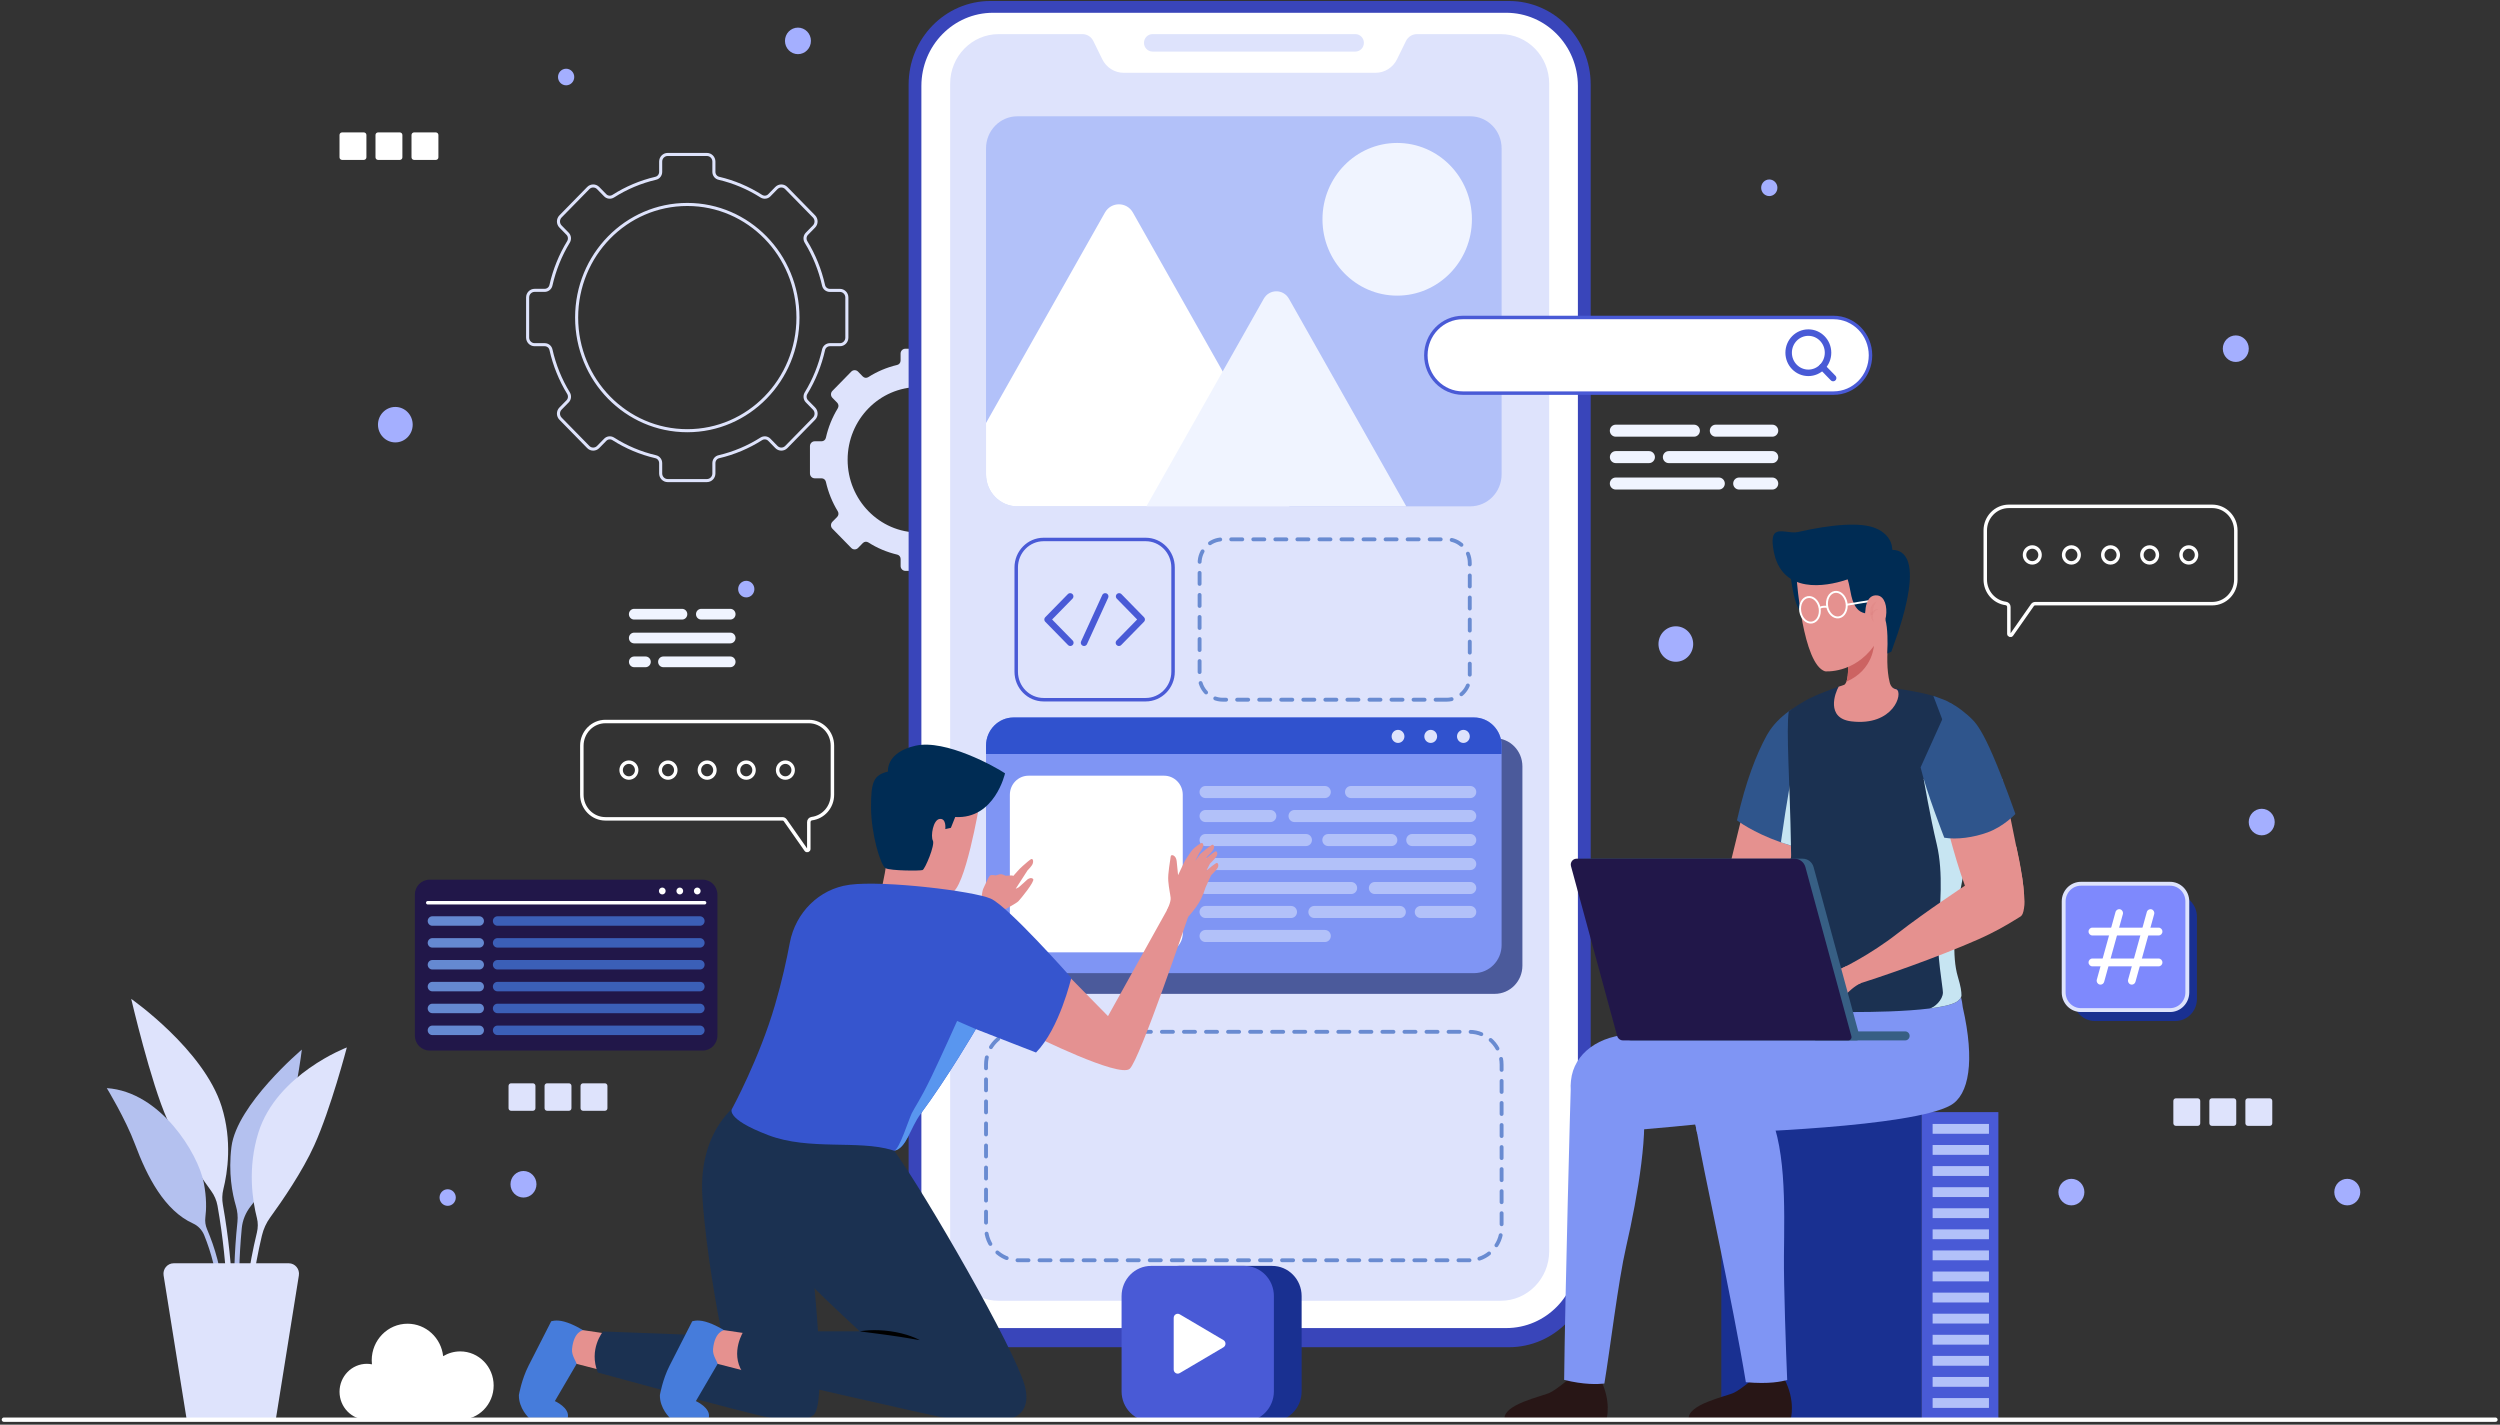 <svg width="644" height="367" viewBox="0 0 644 367" fill="none" xmlns="http://www.w3.org/2000/svg">
<rect x="0" y="0" width="644" height="367" fill="#333333" stroke="none"/>
<path d="M218.151 86.967V76.63C218.151 75.621 217.351 74.805 216.364 74.805H213.758C212.998 74.805 212.317 74.27 212.149 73.514C211.251 69.5 209.711 65.728 207.638 62.339C207.223 61.664 207.302 60.786 207.855 60.221L209.691 58.346C210.392 57.63 210.392 56.47 209.691 55.754L202.535 48.442C201.834 47.726 200.699 47.726 199.998 48.442L198.172 50.308C197.619 50.873 196.76 50.953 196.099 50.53C192.772 48.412 189.091 46.839 185.162 45.921C184.422 45.749 183.898 45.053 183.898 44.277V41.624C183.898 40.616 183.099 39.789 182.102 39.789H171.984C170.997 39.789 170.188 40.606 170.188 41.624V44.277C170.188 45.053 169.674 45.749 168.924 45.921C164.996 46.839 161.304 48.412 157.977 50.53C157.316 50.953 156.457 50.873 155.905 50.308L154.078 48.442C153.378 47.726 152.242 47.726 151.542 48.442L144.385 55.754C143.684 56.47 143.684 57.63 144.385 58.346L146.211 60.211C146.764 60.776 146.843 61.654 146.429 62.329C144.356 65.728 142.826 69.49 141.918 73.504C141.75 74.26 141.069 74.794 140.309 74.794H137.713C136.725 74.794 135.916 75.611 135.916 76.62V86.957C135.916 87.966 136.716 88.793 137.713 88.793H140.318C141.078 88.793 141.76 89.317 141.927 90.083C142.826 94.097 144.365 97.869 146.438 101.258C146.853 101.933 146.774 102.811 146.221 103.376L144.385 105.251C143.684 105.967 143.684 107.127 144.385 107.843L151.542 115.155C152.242 115.871 153.378 115.871 154.078 115.155L155.914 113.279C156.467 112.714 157.326 112.634 157.987 113.057C161.304 115.175 164.996 116.738 168.924 117.656C169.665 117.827 170.188 118.523 170.188 119.3V121.962C170.188 122.971 170.987 123.798 171.984 123.798H182.102C183.089 123.798 183.898 122.981 183.898 121.962V119.3C183.898 118.523 184.412 117.827 185.162 117.656C189.091 116.738 192.772 115.165 196.099 113.057C196.76 112.634 197.619 112.714 198.172 113.279L200.008 115.155C200.709 115.871 201.844 115.871 202.545 115.155L209.701 107.843C210.402 107.127 210.402 105.967 209.701 105.251L207.865 103.376C207.312 102.811 207.233 101.933 207.648 101.258C209.721 97.869 211.251 94.097 212.159 90.083C212.327 89.327 213.008 88.793 213.768 88.793H216.374C217.351 88.803 218.151 87.976 218.151 86.967ZM177.048 110.949C161.294 110.949 148.541 97.889 148.541 81.793C148.541 65.718 161.294 52.668 177.048 52.668C192.802 52.668 205.555 65.728 205.555 81.793C205.555 97.889 192.802 110.949 177.048 110.949Z" stroke="#DEE3FC" stroke-width="0.79" stroke-miterlimit="10"/>
<path d="M264.682 121.963V114.924C264.682 114.238 264.139 113.673 263.458 113.673H261.681C261.158 113.673 260.704 113.31 260.585 112.796C259.973 110.063 258.927 107.491 257.515 105.182C257.229 104.718 257.288 104.123 257.663 103.739L258.907 102.469C259.381 101.985 259.381 101.188 258.907 100.704L254.031 95.722C253.557 95.238 252.777 95.238 252.304 95.722L251.06 96.993C250.685 97.376 250.102 97.436 249.648 97.144C247.388 95.702 244.871 94.633 242.196 94.007C241.692 93.886 241.337 93.422 241.337 92.888V91.083C241.337 90.397 240.794 89.832 240.113 89.832H233.213C232.542 89.832 231.989 90.387 231.989 91.083V92.888C231.989 93.422 231.634 93.886 231.13 94.007C228.455 94.633 225.938 95.702 223.678 97.144C223.224 97.436 222.641 97.376 222.266 96.993L221.023 95.722C220.549 95.238 219.769 95.238 219.295 95.722L214.419 100.704C213.945 101.188 213.945 101.985 214.419 102.469L215.663 103.739C216.038 104.123 216.097 104.718 215.811 105.182C214.399 107.491 213.353 110.063 212.741 112.796C212.622 113.31 212.168 113.673 211.645 113.673H209.869C209.197 113.673 208.645 114.228 208.645 114.924V121.963C208.645 122.649 209.187 123.214 209.869 123.214H211.645C212.168 123.214 212.622 123.577 212.741 124.091C213.353 126.824 214.399 129.396 215.811 131.706C216.097 132.169 216.038 132.765 215.663 133.148L214.419 134.418C213.945 134.903 213.945 135.699 214.419 136.183L219.295 141.165C219.769 141.65 220.549 141.65 221.023 141.165L222.276 139.885C222.651 139.501 223.234 139.441 223.688 139.733C225.948 141.176 228.465 142.245 231.14 142.87C231.644 142.991 231.999 143.455 231.999 143.989V145.805C231.999 146.49 232.542 147.055 233.223 147.055H240.123C240.794 147.055 241.347 146.5 241.347 145.805V143.989C241.347 143.455 241.702 142.991 242.206 142.87C244.881 142.245 247.398 141.176 249.658 139.733C250.112 139.441 250.695 139.501 251.07 139.885L252.323 141.165C252.797 141.65 253.577 141.65 254.051 141.165L258.927 136.183C259.401 135.699 259.401 134.903 258.927 134.418L257.673 133.138C257.298 132.754 257.239 132.159 257.525 131.695C258.937 129.386 259.983 126.814 260.595 124.081C260.713 123.567 261.168 123.204 261.691 123.204H263.467C264.139 123.204 264.682 122.649 264.682 121.963ZM236.678 137.182C226.55 137.182 218.348 128.781 218.348 118.434C218.348 108.096 226.55 99.705 236.678 99.705C246.805 99.705 255.008 108.106 255.008 118.434C255.008 128.781 246.805 137.182 236.678 137.182Z" fill="#DEE3FC"/>
<path d="M134.848 308.487C136.696 308.487 138.194 306.956 138.194 305.068C138.194 303.179 136.696 301.648 134.848 301.648C133 301.648 131.502 303.179 131.502 305.068C131.502 306.956 133 308.487 134.848 308.487Z" fill="#A4AFFF"/>
<path d="M582.62 215.18C584.468 215.18 585.966 213.649 585.966 211.761C585.966 209.872 584.468 208.342 582.62 208.342C580.772 208.342 579.273 209.872 579.273 211.761C579.273 213.649 580.772 215.18 582.62 215.18Z" fill="#A4AFFF"/>
<path d="M575.94 93.24C577.788 93.24 579.286 91.709 579.286 89.821C579.286 87.933 577.788 86.402 575.94 86.402C574.092 86.402 572.594 87.933 572.594 89.821C572.594 91.709 574.092 93.24 575.94 93.24Z" fill="#A4AFFF"/>
<path d="M455.768 50.51C456.924 50.51 457.861 49.553 457.861 48.372C457.861 47.191 456.924 46.233 455.768 46.233C454.613 46.233 453.676 47.191 453.676 48.372C453.676 49.553 454.613 50.51 455.768 50.51Z" fill="#A4AFFF"/>
<path d="M145.835 21.98C146.991 21.98 147.927 21.022 147.927 19.841C147.927 18.66 146.991 17.703 145.835 17.703C144.679 17.703 143.742 18.66 143.742 19.841C143.742 21.022 144.679 21.98 145.835 21.98Z" fill="#A4AFFF"/>
<path d="M192.237 153.892C193.393 153.892 194.33 152.934 194.33 151.753C194.33 150.573 193.393 149.615 192.237 149.615C191.081 149.615 190.145 150.573 190.145 151.753C190.145 152.934 191.081 153.892 192.237 153.892Z" fill="#A4AFFF"/>
<path d="M115.321 310.624C116.477 310.624 117.414 309.666 117.414 308.486C117.414 307.305 116.477 306.348 115.321 306.348C114.165 306.348 113.229 307.305 113.229 308.486C113.229 309.666 114.165 310.624 115.321 310.624Z" fill="#A4AFFF"/>
<path d="M533.592 310.504C535.44 310.504 536.939 308.973 536.939 307.085C536.939 305.197 535.44 303.666 533.592 303.666C531.744 303.666 530.246 305.197 530.246 307.085C530.246 308.973 531.744 310.504 533.592 310.504Z" fill="#A4AFFF"/>
<path d="M604.661 310.504C606.509 310.504 608.007 308.973 608.007 307.085C608.007 305.197 606.509 303.666 604.661 303.666C602.813 303.666 601.314 305.197 601.314 307.085C601.314 308.973 602.813 310.504 604.661 310.504Z" fill="#A4AFFF"/>
<path d="M205.553 13.951C207.401 13.951 208.899 12.42 208.899 10.532C208.899 8.644 207.401 7.113 205.553 7.113C203.705 7.113 202.207 8.644 202.207 10.532C202.207 12.42 203.705 13.951 205.553 13.951Z" fill="#A4AFFF"/>
<path d="M431.694 170.471C434.164 170.471 436.166 168.426 436.166 165.903C436.166 163.379 434.164 161.334 431.694 161.334C429.225 161.334 427.223 163.379 427.223 165.903C427.223 168.426 429.225 170.471 431.694 170.471Z" fill="#A4AFFF"/>
<path d="M101.839 113.966C104.308 113.966 106.31 111.92 106.31 109.397C106.31 106.874 104.308 104.828 101.839 104.828C99.369 104.828 97.367 106.874 97.367 109.397C97.367 111.92 99.369 113.966 101.839 113.966Z" fill="#A4AFFF"/>
<path d="M93.737 41.191H88.111C87.745 41.191 87.459 40.888 87.459 40.525V34.777C87.459 34.404 87.755 34.111 88.111 34.111H93.737C94.102 34.111 94.388 34.414 94.388 34.777V40.525C94.388 40.888 94.092 41.191 93.737 41.191Z" fill="white"/>
<path d="M103.004 41.191H97.378C97.013 41.191 96.727 40.888 96.727 40.525V34.777C96.727 34.404 97.023 34.111 97.378 34.111H103.004C103.37 34.111 103.656 34.414 103.656 34.777V40.525C103.666 40.888 103.37 41.191 103.004 41.191Z" fill="white"/>
<path d="M112.282 41.191H106.655C106.29 41.191 106.004 40.888 106.004 40.525V34.777C106.004 34.404 106.3 34.111 106.655 34.111H112.282C112.647 34.111 112.933 34.414 112.933 34.777V40.525C112.943 40.888 112.647 41.191 112.282 41.191Z" fill="white"/>
<path d="M566.129 290.02H560.503C560.138 290.02 559.852 289.717 559.852 289.344V283.595C559.852 283.222 560.148 282.93 560.503 282.93H566.129C566.495 282.93 566.781 283.232 566.781 283.595V289.344C566.791 289.727 566.495 290.02 566.129 290.02Z" fill="#DEE3FC"/>
<path d="M575.407 290.02H569.78C569.415 290.02 569.129 289.717 569.129 289.344V283.595C569.129 283.222 569.425 282.93 569.78 282.93H575.407C575.772 282.93 576.058 283.232 576.058 283.595V289.344C576.068 289.727 575.772 290.02 575.407 290.02Z" fill="#DEE3FC"/>
<path d="M584.688 290.02H579.062C578.696 290.02 578.41 289.717 578.41 289.344V283.595C578.41 283.222 578.706 282.93 579.062 282.93H584.688C585.053 282.93 585.339 283.232 585.339 283.595V289.344C585.339 289.727 585.053 290.02 584.688 290.02Z" fill="#DEE3FC"/>
<path d="M137.278 286.138H131.651C131.286 286.138 131 285.836 131 285.473V279.724C131 279.351 131.296 279.059 131.651 279.059H137.278C137.643 279.059 137.929 279.361 137.929 279.724V285.473C137.929 285.846 137.643 286.138 137.278 286.138Z" fill="#DEE3FC"/>
<path d="M146.555 286.138H140.929C140.564 286.138 140.277 285.836 140.277 285.473V279.724C140.277 279.351 140.573 279.059 140.929 279.059H146.555C146.92 279.059 147.207 279.361 147.207 279.724V285.473C147.207 285.846 146.911 286.138 146.555 286.138Z" fill="#DEE3FC"/>
<path d="M155.823 286.138H150.196C149.831 286.138 149.545 285.836 149.545 285.473V279.724C149.545 279.351 149.841 279.059 150.196 279.059H155.823C156.188 279.059 156.474 279.361 156.474 279.724V285.473C156.484 285.846 156.188 286.138 155.823 286.138Z" fill="#DEE3FC"/>
<path d="M388.688 347.042H255.135C243.497 347.042 234.061 337.401 234.061 325.511V21.788C234.061 9.897 243.497 0.256 255.135 0.256H388.688C400.326 0.256 409.763 9.897 409.763 21.788V325.511C409.763 337.401 400.326 347.042 388.688 347.042Z" fill="#3945BA"/>
<path d="M388.017 342.11H255.806C245.61 342.11 237.348 333.669 237.348 323.251V22.15C237.348 11.732 245.61 3.291 255.806 3.291H388.007C398.204 3.291 406.466 11.732 406.466 22.15V323.251C406.476 333.669 398.204 342.11 388.017 342.11Z" fill="white"/>
<path d="M399.072 21.556V322.313C399.072 329.362 393.475 335.081 386.575 335.081H257.256C250.357 335.081 244.76 329.362 244.76 322.313V21.556C244.76 14.506 250.357 8.788 257.256 8.788H278.824C280.019 8.788 281.114 9.474 281.647 10.573L283.937 15.242C284.984 17.401 287.136 18.752 289.475 18.752H354.346C356.686 18.752 358.838 17.401 359.884 15.242L362.174 10.573C362.707 9.484 363.803 8.788 364.997 8.788H386.565C393.475 8.788 399.072 14.506 399.072 21.556Z" fill="#DEE3FC"/>
<path d="M349.137 13.286H296.891C295.677 13.286 294.689 12.277 294.689 11.037C294.689 9.797 295.677 8.788 296.891 8.788H349.137C350.351 8.788 351.339 9.797 351.339 11.037C351.339 12.277 350.351 13.286 349.137 13.286Z" fill="#DEE3FC"/>
<path d="M378.541 324.644H262.272C257.702 324.644 254 320.862 254 316.192V274.248C254 269.579 257.702 265.797 262.272 265.797H378.541C383.111 265.797 386.813 269.579 386.813 274.248V316.192C386.813 320.862 383.111 324.644 378.541 324.644Z" stroke="#698BD1" stroke-miterlimit="10" stroke-linecap="round" stroke-linejoin="round" stroke-dasharray="2.84 2.84"/>
<path d="M372.651 180.244H314.976C311.679 180.244 309.014 177.511 309.014 174.152V145.027C309.014 141.658 311.689 138.936 314.976 138.936H372.651C375.948 138.936 378.613 141.669 378.613 145.027V174.152C378.613 177.511 375.948 180.244 372.651 180.244Z" stroke="#698BD1" stroke-miterlimit="10" stroke-linecap="round" stroke-linejoin="round" stroke-dasharray="2.84 2.84"/>
<path d="M385.065 256.016H265.943C262.014 256.016 258.836 252.769 258.836 248.755V197.421C258.836 193.408 262.014 190.16 265.943 190.16H385.065C388.994 190.16 392.172 193.408 392.172 197.421V248.755C392.172 252.759 388.994 256.016 385.065 256.016Z" fill="#4B5A9B"/>
<path d="M386.813 192.075V243.439C386.813 247.443 383.635 250.68 379.716 250.68H261.097C257.178 250.68 254 247.443 254 243.439V192.075C254 188.072 257.178 184.824 261.097 184.824H379.716C383.635 184.824 386.813 188.072 386.813 192.075Z" fill="#7F95F4"/>
<path d="M299.881 245.324H264.938C262.292 245.324 260.141 243.126 260.141 240.423V204.722C260.141 202.019 262.292 199.82 264.938 199.82H299.881C302.526 199.82 304.678 202.019 304.678 204.722V240.423C304.678 243.136 302.526 245.324 299.881 245.324Z" fill="white"/>
<path d="M341.298 205.581H310.52C309.681 205.581 309 204.885 309 204.028C309 203.171 309.681 202.475 310.52 202.475H341.298C342.137 202.475 342.818 203.171 342.818 204.028C342.808 204.885 342.137 205.581 341.298 205.581Z" fill="#B2C1F9"/>
<path d="M327.271 211.762H310.52C309.681 211.762 309 211.066 309 210.209C309 209.352 309.681 208.656 310.52 208.656H327.271C328.11 208.656 328.791 209.352 328.791 210.209C328.781 211.066 328.11 211.762 327.271 211.762Z" fill="#B2C1F9"/>
<path d="M378.769 211.762H333.442C332.603 211.762 331.922 211.066 331.922 210.209C331.922 209.352 332.603 208.656 333.442 208.656H378.769C379.608 208.656 380.289 209.352 380.289 210.209C380.279 211.066 379.608 211.762 378.769 211.762Z" fill="#B2C1F9"/>
<path d="M336.441 217.946H310.52C309.681 217.946 309 217.25 309 216.393C309 215.536 309.681 214.84 310.52 214.84H336.441C337.28 214.84 337.961 215.536 337.961 216.393C337.951 217.25 337.27 217.946 336.441 217.946Z" fill="#B2C1F9"/>
<path d="M358.436 217.946H342.149C341.31 217.946 340.629 217.25 340.629 216.393C340.629 215.536 341.31 214.84 342.149 214.84H358.436C359.275 214.84 359.956 215.536 359.956 216.393C359.956 217.25 359.275 217.946 358.436 217.946Z" fill="#B2C1F9"/>
<path d="M378.77 217.946H363.766C362.927 217.946 362.246 217.25 362.246 216.393C362.246 215.536 362.927 214.84 363.766 214.84H378.77C379.609 214.84 380.29 215.536 380.29 216.393C380.28 217.25 379.609 217.946 378.77 217.946Z" fill="#B2C1F9"/>
<path d="M378.767 224.127H310.52C309.681 224.127 309 223.432 309 222.574C309 221.717 309.681 221.021 310.52 221.021H378.767C379.606 221.021 380.288 221.717 380.288 222.574C380.278 223.432 379.606 224.127 378.767 224.127Z" fill="#B2C1F9"/>
<path d="M348.079 230.299H310.52C309.681 230.299 309 229.603 309 228.756C309 227.899 309.681 227.203 310.52 227.203H348.079C348.918 227.203 349.599 227.899 349.599 228.756C349.599 229.613 348.918 230.299 348.079 230.299Z" fill="#B2C1F9"/>
<path d="M378.767 230.299H354.139C353.3 230.299 352.619 229.603 352.619 228.756C352.619 227.899 353.3 227.203 354.139 227.203H378.767C379.606 227.203 380.287 227.899 380.287 228.756C380.277 229.613 379.606 230.299 378.767 230.299Z" fill="#B2C1F9"/>
<path d="M332.591 236.481H310.52C309.681 236.481 309 235.785 309 234.928C309 234.071 309.681 233.375 310.52 233.375H332.591C333.43 233.375 334.112 234.071 334.112 234.928C334.102 235.795 333.421 236.481 332.591 236.481Z" fill="#B2C1F9"/>
<path d="M360.627 236.481H338.555C337.716 236.481 337.035 235.785 337.035 234.928C337.035 234.071 337.716 233.375 338.555 233.375H360.627C361.466 233.375 362.147 234.071 362.147 234.928C362.147 235.795 361.466 236.481 360.627 236.481Z" fill="#B2C1F9"/>
<path d="M378.768 236.481H365.965C365.126 236.481 364.445 235.785 364.445 234.928C364.445 234.071 365.126 233.375 365.965 233.375H378.768C379.607 233.375 380.288 234.071 380.288 234.928C380.278 235.795 379.607 236.481 378.768 236.481Z" fill="#B2C1F9"/>
<path d="M341.298 242.665H310.52C309.681 242.665 309 241.969 309 241.112C309 240.254 309.681 239.559 310.52 239.559H341.298C342.137 239.559 342.818 240.254 342.818 241.112C342.808 241.979 342.137 242.665 341.298 242.665Z" fill="#B2C1F9"/>
<path d="M378.768 205.581H347.991C347.152 205.581 346.471 204.885 346.471 204.028C346.471 203.171 347.152 202.475 347.991 202.475H378.768C379.607 202.475 380.288 203.171 380.288 204.028C380.279 204.885 379.607 205.581 378.768 205.581Z" fill="#B2C1F9"/>
<path d="M386.813 192.075V194.233H254V192.075C254 188.072 257.178 184.824 261.097 184.824H379.716C383.635 184.824 386.813 188.072 386.813 192.075Z" fill="#3052CE"/>
<path d="M360.131 191.38C361.041 191.38 361.779 190.626 361.779 189.696C361.779 188.766 361.041 188.012 360.131 188.012C359.22 188.012 358.482 188.766 358.482 189.696C358.482 190.626 359.22 191.38 360.131 191.38Z" fill="#DEE3FC"/>
<path d="M368.553 191.38C369.463 191.38 370.201 190.626 370.201 189.696C370.201 188.766 369.463 188.012 368.553 188.012C367.642 188.012 366.904 188.766 366.904 189.696C366.904 190.626 367.642 191.38 368.553 191.38Z" fill="#DEE3FC"/>
<path d="M376.973 191.38C377.883 191.38 378.621 190.626 378.621 189.696C378.621 188.766 377.883 188.012 376.973 188.012C376.062 188.012 375.324 188.766 375.324 189.696C375.324 190.626 376.062 191.38 376.973 191.38Z" fill="#DEE3FC"/>
<path d="M295.123 180.246H268.837C264.938 180.246 261.779 177.018 261.779 173.035V146.178C261.779 142.194 264.938 138.967 268.837 138.967H295.123C299.022 138.967 302.181 142.194 302.181 146.178V173.035C302.181 177.008 299.022 180.246 295.123 180.246Z" stroke="#495AD6" stroke-width="0.896" stroke-miterlimit="10"/>
<path d="M275.677 153.631L269.854 159.581L275.717 165.571" stroke="#495AD6" stroke-width="1.672" stroke-miterlimit="10" stroke-linecap="round" stroke-linejoin="round"/>
<path d="M288.284 153.631L294.098 159.581L288.234 165.571" stroke="#495AD6" stroke-width="1.672" stroke-miterlimit="10" stroke-linecap="round" stroke-linejoin="round"/>
<path d="M284.701 153.631L279.252 165.571" stroke="#495AD6" stroke-width="1.672" stroke-miterlimit="10" stroke-linecap="round" stroke-linejoin="round"/>
<path d="M386.815 38.207V122.185C386.815 126.743 383.202 130.434 378.74 130.434H262.076C257.625 130.434 254.002 126.743 254.002 122.185V38.207C254.002 33.648 257.625 29.957 262.076 29.957H378.74C383.202 29.957 386.815 33.648 386.815 38.207Z" fill="#B2C1F9"/>
<path d="M359.918 76.156C370.549 76.156 379.166 67.351 379.166 56.49C379.166 45.629 370.549 36.824 359.918 36.824C349.288 36.824 340.67 45.629 340.67 56.49C340.67 67.351 349.288 76.156 359.918 76.156Z" fill="#F0F4FF"/>
<path d="M332.071 130.435H262.076C257.625 130.435 254.002 126.743 254.002 122.185V108.963L284.631 54.756C286.23 51.922 290.238 51.922 291.837 54.756L314.965 95.681L332.14 126.078C332.969 127.53 332.841 129.184 332.071 130.435Z" fill="white"/>
<path d="M362.257 130.434H295.322L314.965 95.681L325.547 76.953C326.988 74.401 330.591 74.401 332.032 76.953L362.257 130.434Z" fill="#F0F4FF"/>
<path d="M495.019 286.48H443.414V365.709H495.019V286.48Z" fill="#193091"/>
<path d="M514.783 286.48H495.021V365.709H514.783V286.48Z" fill="#495AD6"/>
<path d="M512.354 289.527H497.844V292.059H512.354V289.527Z" fill="#B2C1F9"/>
<path d="M512.354 294.953H497.844V297.485H512.354V294.953Z" fill="#B2C1F9"/>
<path d="M512.354 300.389H497.844V302.92H512.354V300.389Z" fill="#B2C1F9"/>
<path d="M512.354 305.824H497.844V308.356H512.354V305.824Z" fill="#B2C1F9"/>
<path d="M512.354 311.25H497.844V313.781H512.354V311.25Z" fill="#B2C1F9"/>
<path d="M512.354 316.686H497.844V319.217H512.354V316.686Z" fill="#B2C1F9"/>
<path d="M512.354 322.113H497.844V324.645H512.354V322.113Z" fill="#B2C1F9"/>
<path d="M512.354 327.547H497.844V330.079H512.354V327.547Z" fill="#B2C1F9"/>
<path d="M512.354 332.984H497.844V335.516H512.354V332.984Z" fill="#B2C1F9"/>
<path d="M512.354 338.41H497.844V340.942H512.354V338.41Z" fill="#B2C1F9"/>
<path d="M512.354 343.846H497.844V346.377H512.354V343.846Z" fill="#B2C1F9"/>
<path d="M512.354 349.281H497.844V351.812H512.354V349.281Z" fill="#B2C1F9"/>
<path d="M512.354 354.707H497.844V357.238H512.354V354.707Z" fill="#B2C1F9"/>
<path d="M512.354 360.143H497.844V362.674H512.354V360.143Z" fill="#B2C1F9"/>
<path d="M435.034 365.709H461.261C461.261 365.709 462.722 360.939 459.554 355.029C459.554 355.029 457.441 356.754 451.124 355.584C451.124 355.584 448.488 357.873 446.662 358.771C444.826 359.679 434.324 361.786 435.034 365.709Z" fill="#281616"/>
<path d="M436.86 290.162C438.558 300.49 446.366 335.424 449.732 356.058C455.871 356.593 458.823 355.877 460.382 355.503C460.076 348.303 459.474 331.088 459.543 323.544C459.662 310.786 460.244 293.964 454.746 284.727L436.258 286.209C436.366 287.207 436.475 288.014 436.564 288.599C436.663 289.164 436.761 289.678 436.86 290.162Z" fill="#7F95F4"/>
<path d="M387.594 365.709H413.821C413.821 365.709 415.282 360.939 412.113 355.029C412.113 355.029 410.001 356.754 403.684 355.584C403.684 355.584 401.048 357.873 399.222 358.771C397.386 359.679 386.893 361.786 387.594 365.709Z" fill="#281616"/>
<path d="M402.924 355.455C407.938 356.725 411.561 356.594 413.288 356.403C414.68 348.103 416.881 329.849 418.865 321.297C421.945 307.994 424.956 289.71 422.863 283.185L404.681 278.516C404.612 279.111 403.131 335.083 402.924 355.455Z" fill="#7F95F4"/>
<path d="M475.288 259.483C474.923 255.812 474.499 253.129 474.499 253.129L454.184 258.202L436.93 262.216C430.534 263.668 422.805 265.423 415.994 266.996C408.344 268.771 403.27 274.701 404.948 282.527L406.863 292.018C417.553 291.866 467.836 286.945 472.13 284.726C476.986 282.225 478.447 273.36 475.288 259.483Z" fill="#7F95F4"/>
<path d="M505.612 259.483C505.247 255.812 503.5 251.869 503.5 251.869L484.518 258.203L467.264 262.216C460.868 263.669 453.139 265.424 446.328 266.997C438.678 268.772 433.604 274.702 435.282 282.528L437.197 292.018C447.887 291.867 492.583 290.273 502.464 284.727C507.221 282.054 508.781 273.361 505.612 259.483Z" fill="#7F95F4"/>
<path d="M448.754 229.733C448.754 229.733 457.776 225.568 460.263 229.743C461.626 232.032 460.678 236.278 457.608 238.063C454.528 239.848 437.136 247.362 420.731 251.547C420.731 251.547 420.03 249.217 418.895 246.767C418.895 246.767 426.258 243.65 433.582 238.396C440.887 233.142 448.754 229.733 448.754 229.733Z" fill="#E5918F"/>
<path d="M451.004 200.949L443.275 232.505C443.275 232.505 444.075 240.483 451.962 236.57C459.849 232.657 465.07 207.515 465.07 207.515L451.004 200.949Z" fill="#E5918F"/>
<path d="M464.094 218.599C463.136 218.367 462.228 218.105 461.34 217.833C460.441 217.56 459.583 217.278 458.763 216.986C451.419 214.414 447.441 211.318 447.441 211.318C449.751 201.061 452.535 194.163 455.012 189.625C455.081 189.514 455.141 189.413 455.2 189.292C455.269 189.181 455.328 189.07 455.397 188.959C456.73 186.7 458.645 184.804 460.777 183.241C460.994 183.08 461.201 182.939 461.428 182.777L462.346 199.256L462.504 200.95L464.094 218.599Z" fill="#2F558C"/>
<path d="M464.092 218.598C463.134 218.366 462.226 218.104 461.338 217.831C460.44 217.559 459.581 217.277 458.762 216.984C460.302 205.891 461.703 198.912 461.703 198.912L462.493 200.949L464.092 218.598Z" fill="#C7E5F2"/>
<path d="M509.736 190.109C509.549 194.99 508.71 202.816 507.989 210.692C507.762 213.183 507.535 215.695 507.348 218.105C507.219 219.608 504.998 227.645 504.91 229.088C504.515 235.966 501.218 241.109 504.337 251.587C505.087 254.098 505.275 255.389 505.275 256.418C505.275 257.134 504.367 257.89 504.001 258.092C502.689 258.869 500.122 259.403 496.993 259.796H496.983C490.834 260.563 482.542 260.704 477.538 260.704C470.815 260.704 460.727 259.615 459.454 257.88C458.289 256.297 459.365 253.987 459.918 250.811C462.396 236.46 461.517 228.977 461.359 218.609C461.359 218.347 461.349 218.095 461.349 217.822C461.093 201.838 460.066 188.162 460.787 183.231C461.004 183.069 461.211 182.928 461.438 182.767C462.504 182.021 463.551 181.365 464.567 180.78C464.656 180.74 464.765 180.669 464.873 180.599C465.179 180.417 465.495 180.246 465.801 180.084C465.91 180.014 466.028 179.963 466.156 179.903C468.437 178.763 471.753 177.553 473.658 176.877C473.905 176.797 474.122 176.716 474.31 176.665C476.106 176.554 478.051 176.534 480.153 176.585C481.979 176.645 484.773 176.887 487.813 177.291C487.823 177.291 487.823 177.291 487.823 177.291C491.258 177.745 495.009 178.4 497.99 179.237C497.99 179.237 498.02 179.247 498.049 179.257C498.612 179.439 502.254 180.831 506.045 184.976C507.279 186.357 508.572 188.051 509.736 190.109Z" fill="#1B3151"/>
<path d="M504.336 251.577C505.086 254.089 505.274 255.379 505.274 256.408C505.274 257.124 504.366 257.881 504 258.082C502.688 258.859 500.121 259.393 496.992 259.787C498.275 259.625 500.496 257.548 500.496 255.662C500.496 254.341 498.828 245.446 499.282 239.697C499.746 233.969 500.654 224.842 498.917 217.53C497.17 210.228 495.531 200.617 495.531 200.617L505.333 206.668C505.333 206.668 506.596 208.474 507.988 210.672C507.761 213.163 507.534 215.674 507.347 218.085C507.218 219.607 501.217 241.109 504.336 251.577Z" fill="#C7E5F2"/>
<path d="M461.225 147.861C461.225 147.861 462.074 158.33 465.469 159.036C468.865 159.742 468.036 155.294 468.036 155.294L467.562 150.322L461.225 147.861Z" fill="#002C54"/>
<path d="M476.897 185.823C470.244 185.016 472.732 178.411 473.64 176.888C473.887 176.807 475.022 176.454 475.111 176.394C475.121 176.384 475.13 176.384 475.13 176.384C475.348 176.202 475.515 175.93 475.644 175.597C476.295 173.852 475.999 170.383 475.97 170.161C475.97 170.151 475.97 170.151 475.97 170.151V169.526C476.078 169.112 476.187 168.719 476.276 168.346L479.77 165.532L487.173 159.582C487.173 159.582 485.199 169.526 486.788 175.799C486.907 176.273 487.153 176.938 487.765 177.301C487.765 177.311 487.775 177.301 487.775 177.301C487.973 177.432 488.219 177.523 488.515 177.574C490.351 178.451 487.815 187.144 476.897 185.823Z" fill="#E5918F"/>
<path d="M482.761 165.904C482.761 165.904 482.702 172.54 475.645 175.596C476.296 173.862 476 170.392 475.98 170.16L478.932 167.79L482.761 165.904Z" fill="#CC6362"/>
<path d="M462.85 149.355C462.85 149.355 464.389 171.089 470.134 172.934C470.134 172.934 477.449 173.64 482.71 166.419C484.22 164.342 486.135 163.868 486.757 161.356C487.774 157.272 489.205 149.748 487.379 145.22C484.773 138.755 463.096 133.632 462.85 149.355Z" fill="#E5918F"/>
<path d="M487.459 141.629C487.36 137.686 483.451 136.203 483.451 136.203C479.562 134.338 471.468 135.144 463.127 137.051C461.172 137.494 458.715 136.274 457.352 137.242C455.704 138.412 457.343 143.757 457.343 143.757C460.56 153.711 472.396 150.474 475.959 149.243C476.808 151.805 476.699 155.365 478.802 157.211C480.006 158.259 482.089 158.29 484.221 157.927C484.478 158.431 485.465 158.885 485.662 159.581C486.333 161.91 486.235 165.551 486.215 168.354L487.222 167.85C487.35 167.084 497.734 141.952 487.459 141.629Z" fill="#002C54"/>
<path d="M466.786 160.36C468.162 160.121 469.033 158.463 468.732 156.656C468.431 154.85 467.072 153.579 465.696 153.819C464.32 154.058 463.449 155.716 463.75 157.523C464.051 159.329 465.41 160.6 466.786 160.36Z" stroke="white" stroke-width="0.501" stroke-miterlimit="10"/>
<path d="M473.715 159.028C475.091 158.789 475.962 157.131 475.661 155.325C475.361 153.518 474.002 152.248 472.626 152.487C471.25 152.726 470.379 154.384 470.679 156.191C470.98 157.997 472.339 159.267 473.715 159.028Z" stroke="white" stroke-width="0.501" stroke-miterlimit="10"/>
<path d="M468.734 156.677C468.734 156.677 469.04 156.173 470.64 156.314" stroke="white" stroke-width="0.501" stroke-miterlimit="10"/>
<path d="M475.734 155.779L481.667 154.811" stroke="white" stroke-width="0.501" stroke-miterlimit="10"/>
<path d="M482.111 162.507C486.198 164.111 487.471 153.833 483.592 153.379C480.65 153.036 480.532 157.232 480.532 157.232C480.532 157.232 479.772 161.599 482.111 162.507Z" fill="#E5918F"/>
<g opacity="0.5">
<g opacity="0.5">
<path opacity="0.5" d="M483.453 154.922C483.453 154.922 483.187 155.204 482.95 155.658C482.703 156.112 482.496 156.737 482.456 157.413C482.417 157.746 482.427 158.089 482.446 158.412C482.456 158.734 482.496 159.047 482.515 159.309C482.545 159.582 482.565 159.814 482.584 159.975C482.604 160.136 482.604 160.237 482.604 160.237C482.604 160.237 482.545 160.167 482.456 160.026C482.377 159.884 482.229 159.693 482.12 159.43C482.002 159.168 481.884 158.855 481.824 158.502C481.745 158.149 481.726 157.756 481.755 157.353C481.795 156.959 481.893 156.566 482.051 156.223C482.209 155.88 482.436 155.608 482.644 155.406C483.068 155.003 483.453 154.922 483.453 154.922Z" fill="#CC6362"/>
</g>
<g opacity="0.5">
<path opacity="0.5" d="M484.093 156.879C484.093 156.879 483.925 156.899 483.698 156.99C483.471 157.07 483.185 157.242 482.978 157.453C482.76 157.675 482.622 157.937 482.553 158.149C482.474 158.361 482.454 158.502 482.454 158.502L481.783 158.26C481.783 158.26 481.862 158.089 482.03 157.857C482.188 157.625 482.454 157.342 482.77 157.161C483.086 156.98 483.432 156.889 483.678 156.879C483.925 156.848 484.093 156.879 484.093 156.879Z" fill="#CC6362"/>
</g>
</g>
<path d="M521.383 233.887C521.383 233.887 521.383 233.887 521.383 233.897C519.586 236.025 512.775 237.579 509.498 234.634C508.472 233.696 507.307 231.225 506.162 228.159C503.26 220.323 500.506 208.594 500.506 208.594L515.756 200.637C515.756 200.637 517.721 209.623 519.409 218.165C519.409 218.165 519.418 218.245 519.458 218.407C520.011 221.14 520.524 223.833 520.919 226.142C520.939 226.213 520.939 226.263 520.948 226.324C521.343 229.077 521.6 231.951 521.383 233.887Z" fill="#E5918F"/>
<path d="M494.744 197.683C496.215 203.935 500.844 215.795 500.844 215.795C504.082 216.34 508.435 215.735 512.038 214.414C516.194 212.891 519.165 209.684 519.165 209.684C519.165 209.684 516.095 200.87 513.341 194.536C510.873 188.848 509.383 186.73 508.317 185.601C506.708 183.876 504.102 181.9 502.266 181.002L494.744 197.683Z" fill="#2F558C"/>
<path d="M514.02 201.768L505.077 197.825L498.029 179.268C498.029 179.268 499.322 179.671 501.02 180.367C501.02 180.367 501.02 180.367 501.03 180.367C501.06 180.387 501.139 180.407 501.257 180.458C501.297 180.478 501.346 180.488 501.385 180.518C502.906 181.244 508.799 184.794 512.885 197.694C512.915 197.805 512.954 197.915 512.984 198.016C513.418 199.499 513.734 200.699 513.912 201.314C513.931 201.375 513.941 201.435 513.961 201.496C513.981 201.597 514.001 201.687 514.02 201.768Z" fill="#2F558C"/>
<path d="M521.387 233.887C521.387 233.887 521.387 233.887 521.387 233.897C521.258 235.037 520.952 235.854 520.4 236.146C520.311 236.207 519.057 236.963 518.968 237.024C517.103 238.194 513.727 240.17 509.522 242.016C499.325 246.514 484.509 251.738 476.523 254.128C476.523 254.128 475.734 251.818 474.51 249.418C474.51 249.418 481.735 245.989 488.832 240.432C495.949 234.886 506.176 228.149 506.176 228.149L508.762 225.043C508.762 225.043 517.942 216.41 519.422 218.144C519.422 218.144 519.432 218.225 519.472 218.386C519.689 219.284 520.419 222.602 520.933 226.122C520.952 226.192 520.952 226.243 520.962 226.303C521.347 229.077 521.604 231.951 521.387 233.887Z" fill="#E5918F"/>
<path d="M475.547 248.903C475.547 248.903 473.75 250.013 471.924 249.619C470.907 249.398 470.503 248.984 469.752 248.843C469.002 248.712 467.008 248.46 466.021 247.965C465.034 247.471 464.649 247.421 464.689 248.429C464.728 249.438 466.673 250.315 467.196 250.598C467.719 250.88 468.39 251.778 468.459 251.889C468.528 252 465.212 253.775 464.323 253.412C464.323 253.412 464.057 254.228 464.205 254.682C464.353 255.136 465.034 255.298 465.093 255.529C465.153 255.761 464.935 256.225 465.083 256.588C465.231 256.952 465.843 256.952 466.09 257.547C466.337 258.131 466.061 258.142 466.248 258.767C466.426 259.382 467.196 259.493 467.344 259.806C467.492 260.118 467.413 260.491 467.739 260.713C468.064 260.935 471.045 259.957 472.131 259.473C473.217 258.989 476.129 254.723 479.347 253.26L475.547 248.903Z" fill="#E5918F"/>
<path d="M490.787 268.007H467.59V265.688H490.787C491.408 265.688 491.922 266.202 491.922 266.847C491.922 267.482 491.418 268.007 490.787 268.007Z" fill="#375F84"/>
<path d="M478.24 268.005H420.169C419.468 268.005 418.866 267.531 418.679 266.846L406.794 223.127C406.528 222.159 407.248 221.201 408.225 221.201H464.381C465.694 221.201 466.839 222.089 467.184 223.38L479.029 266.936C479.177 267.471 478.783 268.005 478.24 268.005Z" fill="#375F84"/>
<path d="M476.134 268.005H418.064C417.373 268.005 416.761 267.531 416.573 266.846L404.689 223.127C404.422 222.159 405.143 221.201 406.12 221.201H462.276C463.588 221.201 464.733 222.089 465.079 223.38L476.924 266.936C477.072 267.471 476.677 268.005 476.134 268.005Z" fill="#211749"/>
<path d="M245.967 239.757L252.699 232.708C252.699 232.708 252.936 229.561 253.301 228.906C253.666 228.24 254.614 225.79 255.087 225.517C255.561 225.255 256.499 225.517 256.499 225.517C256.499 225.517 257.437 225.195 257.851 225.195C258.266 225.195 259.056 225.588 259.056 225.588C259.056 225.588 260.062 225.517 260.477 225.517C260.892 225.517 261.03 225.638 261.03 225.638C261.03 225.638 262.649 223.732 263.438 223.087C264.228 222.441 265.422 221.261 265.778 221.272C266.113 221.272 266.261 221.877 266.015 222.522C265.768 223.168 264.702 224.196 264.702 224.196L261.642 228.946C261.642 228.946 262.165 228.734 262.441 228.553C262.718 228.371 264.593 226.586 264.702 226.516C264.81 226.445 265.649 225.87 266.143 226.445C266.636 227.02 262.935 231.538 262.343 232.153C261.75 232.768 258.355 234.523 258.355 234.523C258.355 234.523 254.762 241.119 254.416 241.542C254.071 241.966 245.967 239.757 245.967 239.757Z" fill="#E49191"/>
<path d="M252.302 207.231C252.302 207.231 248.542 229.469 245.008 229.983C245.008 229.983 230.892 230.568 227.744 213.06C225.019 197.882 235.956 194.645 241.079 195.804C246.202 196.964 253.398 197.731 252.302 207.231Z" fill="#E49191"/>
<path d="M239.827 226.424C239.827 226.424 237.853 229.147 237.152 235.743C237.152 235.743 231.269 236.6 225.85 233.746C225.85 233.746 228.771 224.437 229.127 214.332" fill="#E49191"/>
<path d="M235.838 192.094C228.119 193.839 228.741 198.751 228.741 198.751C225.128 199.668 224.348 201.191 224.378 207.999C224.407 214.816 226.826 222.996 228.148 223.661C229.471 224.327 237.022 224.357 237.654 224.125C238.286 223.893 240.921 217.64 240.309 216.541C239.697 215.442 240.339 211.115 242.096 210.954C243.853 210.792 243.508 213.576 243.508 213.576L244.949 213.253L246.064 210.46C256.261 211.075 258.896 199.205 258.896 199.205C256.458 197.561 243.557 190.35 235.838 192.094Z" fill="#002C54"/>
<path d="M150.19 342.645L157.988 343.795L155.402 353.103L146.952 350.925C146.952 350.925 143.517 346.164 148.709 342.645C148.956 342.473 149.775 342.544 150.19 342.645Z" fill="#E5918F"/>
<path d="M208.417 318.733L196.917 283.162C196.917 283.162 193.433 281.892 191.646 283.162C191.646 283.162 179.663 289.748 180.946 308.506C181.913 322.656 184.835 337.995 186.02 344.147L155.341 342.987C155.341 342.987 151.56 347.586 154.008 353.566C154.008 353.566 192.564 364.156 197.993 365.134C202.405 365.931 207.242 366.546 209.572 364.499C213.668 360.918 208.417 318.733 208.417 318.733Z" fill="#1B3151"/>
<path d="M186.516 342.645L194.314 343.795L191.728 353.103L183.278 350.925C183.278 350.925 179.843 346.164 185.035 342.645C185.282 342.473 186.101 342.544 186.516 342.645Z" fill="#E5918F"/>
<path d="M183.68 347.527C183.503 349.362 185.072 351.006 184.786 351.47C184.499 351.924 179.258 360.92 179.258 360.92C179.258 360.92 183.216 362.685 182.575 365.226H172.546C172.546 365.226 169.93 362.816 169.989 359.357C169.989 359.357 170.67 355.373 172.457 351.853C174.244 348.334 178.31 340.376 178.31 340.376C178.31 340.376 179.544 339.872 181.657 340.447C184.124 341.123 186.503 342.666 186.503 342.666C186.503 342.666 184.115 342.999 183.68 347.527Z" fill="#467CDB"/>
<path d="M263.999 357.046C261.522 347.606 238.236 307.316 230.349 296.434C214.161 289.254 196.916 283.162 196.916 283.162C189.78 284.907 186.266 299.591 190.313 309.383C193.087 316.1 210.696 333.003 221.485 342.957L191.557 342.916C191.557 342.916 188.033 348.302 191.231 353.415C191.231 353.415 241 364.973 245.363 365.628C249.726 366.284 259.528 365.628 259.528 365.628C259.528 365.628 266.082 364.983 263.999 357.046Z" fill="#1B3151"/>
<path d="M147.356 347.527C147.178 349.362 148.748 351.006 148.462 351.47C148.175 351.924 142.934 360.92 142.934 360.92C142.934 360.92 146.892 362.685 146.25 365.226H136.222C136.222 365.226 133.606 362.816 133.665 359.357C133.665 359.357 134.346 355.373 136.133 351.853C137.919 348.334 141.986 340.376 141.986 340.376C141.986 340.376 143.22 339.872 145.332 340.447C147.8 341.123 150.179 342.666 150.179 342.666C150.179 342.666 147.79 342.999 147.356 347.527Z" fill="#467CDB"/>
<path d="M301.47 232.91L285.419 261.754L273.92 250.045L264.404 264.517L267.168 265.868L266.171 266.716C266.171 266.716 288.351 277.759 291.016 275.318C293.672 272.888 306.06 236.188 306.06 236.188L301.47 232.91Z" fill="#E49191"/>
<path d="M275.973 251.879C275.973 251.879 272.943 264.939 266.882 271.131L251.375 265.1C251.375 265.1 244.179 277.465 237.141 286.945C234.436 290.605 233.538 295.759 230.36 296.435C230.162 296.364 229.975 296.303 229.777 296.253C221.16 293.611 208.446 296.414 197.953 292.431C186.365 288.024 188.616 285.543 188.616 285.543C188.616 285.543 195.644 272.604 199.631 258.898C201.408 252.837 202.642 247.22 203.461 242.833C204.932 235.067 211.023 228.996 218.702 227.937C218.791 227.927 218.87 227.907 218.959 227.897C227.744 226.757 250.743 229.531 255.215 231.487C259.686 233.444 275.973 251.879 275.973 251.879Z" fill="#3655CE"/>
<path d="M251.375 265.1C251.375 265.1 244.179 277.464 237.141 286.944C234.436 290.605 233.538 295.758 230.359 296.434C231.751 295.93 234.061 288.447 234.88 286.762C235.709 285.088 237.022 283.404 239.865 277.525C242.698 271.635 246.548 263.002 246.548 263.002L251.375 265.1Z" fill="#5996EF"/>
<path d="M221.488 342.958C221.488 342.958 221.735 342.908 222.159 342.847C222.594 342.807 223.206 342.706 223.946 342.676C225.427 342.595 227.411 342.655 229.375 342.928C230.352 343.069 231.33 343.25 232.238 343.482C233.146 343.704 233.975 343.956 234.676 344.218C235.377 344.46 235.939 344.733 236.344 344.914C236.739 345.096 236.956 345.217 236.956 345.217C236.956 345.217 236.709 345.187 236.285 345.116C235.86 345.025 235.248 344.945 234.528 344.813C233.087 344.561 231.162 344.249 229.237 343.987C228.279 343.835 227.312 343.724 226.404 343.603C225.496 343.482 224.647 343.382 223.926 343.281C222.466 343.089 221.488 342.958 221.488 342.958Z" fill="black"/>
<path d="M313.462 222.289C313.205 222.259 311.557 223.611 310.767 224.276L311.685 222.481C311.685 222.481 312.899 221.291 313.333 220.635C313.768 219.98 313.541 219.324 313.195 219.294C312.949 219.274 311.507 220.444 310.668 221.14L310.856 220.777C310.856 220.777 312.07 219.587 312.504 218.931C312.939 218.275 312.712 217.62 312.366 217.59C312.021 217.549 309.237 219.94 309.237 219.94L307.885 221.795L308.911 219.768C308.911 219.768 309.454 219.092 309.81 218.366C310.165 217.63 309.908 217.408 309.711 217.166C309.513 216.924 307.638 218.346 307.154 218.921C306.68 219.496 305.16 221.805 305.042 222.128L303.472 225.436C303.374 224.478 303.216 222.834 303.107 221.785C302.949 220.272 301.607 219.919 301.567 220.656C301.518 221.392 300.778 224.992 300.946 226.949C301.113 228.905 301.439 230.186 301.558 231.285C301.676 232.385 300.561 234.583 300.561 234.583C300.561 234.583 305.032 237.417 305.763 236.57C306.503 235.723 308.072 233.837 308.832 232.566C309.879 230.821 310.579 228.532 310.579 228.532L311.971 225.486C311.971 225.486 313.185 224.296 313.62 223.641C314.034 222.985 313.807 222.33 313.462 222.289Z" fill="#E49191"/>
<path d="M569.858 130.434H517.483C514.127 130.434 511.402 133.217 511.402 136.646V149.293C511.402 152.459 513.722 155.071 516.713 155.455C517.147 155.515 517.483 155.888 517.483 156.342V163.261C517.483 163.664 517.986 163.825 518.213 163.503L523.553 155.878C523.721 155.636 523.988 155.505 524.274 155.505H569.868C573.224 155.505 575.948 152.722 575.948 149.293V136.646C575.938 133.217 573.214 130.434 569.858 130.434Z" stroke="white" stroke-width="0.896" stroke-miterlimit="10"/>
<path d="M523.515 144.997C524.622 144.997 525.519 144.08 525.519 142.95C525.519 141.819 524.622 140.902 523.515 140.902C522.409 140.902 521.512 141.819 521.512 142.95C521.512 144.08 522.409 144.997 523.515 144.997Z" stroke="white" stroke-width="0.896" stroke-miterlimit="10"/>
<path d="M533.592 144.997C534.698 144.997 535.595 144.08 535.595 142.95C535.595 141.819 534.698 140.902 533.592 140.902C532.485 140.902 531.588 141.819 531.588 142.95C531.588 144.08 532.485 144.997 533.592 144.997Z" stroke="white" stroke-width="0.896" stroke-miterlimit="10"/>
<path d="M543.672 144.997C544.778 144.997 545.676 144.08 545.676 142.95C545.676 141.819 544.778 140.902 543.672 140.902C542.565 140.902 541.668 141.819 541.668 142.95C541.668 144.08 542.565 144.997 543.672 144.997Z" stroke="white" stroke-width="0.896" stroke-miterlimit="10"/>
<path d="M553.75 144.997C554.857 144.997 555.754 144.08 555.754 142.95C555.754 141.819 554.857 140.902 553.75 140.902C552.643 140.902 551.746 141.819 551.746 142.95C551.746 144.08 552.643 144.997 553.75 144.997Z" stroke="white" stroke-width="0.896" stroke-miterlimit="10"/>
<path d="M563.826 144.997C564.933 144.997 565.83 144.08 565.83 142.95C565.83 141.819 564.933 140.902 563.826 140.902C562.719 140.902 561.822 141.819 561.822 142.95C561.822 144.08 562.719 144.997 563.826 144.997Z" stroke="white" stroke-width="0.896" stroke-miterlimit="10"/>
<path d="M155.973 185.861H208.348C211.704 185.861 214.429 188.645 214.429 192.074V204.72C214.429 207.887 212.109 210.499 209.118 210.882C208.684 210.943 208.348 211.316 208.348 211.77V218.688C208.348 219.092 207.845 219.253 207.618 218.93L202.278 211.306C202.11 211.074 201.843 210.933 201.557 210.933H155.963C152.607 210.933 149.883 208.149 149.883 204.72V192.074C149.893 188.645 152.617 185.861 155.973 185.861Z" stroke="white" stroke-width="0.896" stroke-miterlimit="10"/>
<path d="M202.314 200.425C203.421 200.425 204.318 199.508 204.318 198.377C204.318 197.247 203.421 196.33 202.314 196.33C201.208 196.33 200.311 197.247 200.311 198.377C200.311 199.508 201.208 200.425 202.314 200.425Z" stroke="white" stroke-width="0.896" stroke-miterlimit="10"/>
<path d="M192.238 200.425C193.345 200.425 194.242 199.508 194.242 198.377C194.242 197.247 193.345 196.33 192.238 196.33C191.132 196.33 190.234 197.247 190.234 198.377C190.234 199.508 191.132 200.425 192.238 200.425Z" stroke="white" stroke-width="0.896" stroke-miterlimit="10"/>
<path d="M182.162 200.425C183.269 200.425 184.166 199.508 184.166 198.377C184.166 197.247 183.269 196.33 182.162 196.33C181.055 196.33 180.158 197.247 180.158 198.377C180.158 199.508 181.055 200.425 182.162 200.425Z" stroke="white" stroke-width="0.896" stroke-miterlimit="10"/>
<path d="M172.082 200.425C173.189 200.425 174.086 199.508 174.086 198.377C174.086 197.247 173.189 196.33 172.082 196.33C170.975 196.33 170.078 197.247 170.078 198.377C170.078 199.508 170.975 200.425 172.082 200.425Z" stroke="white" stroke-width="0.896" stroke-miterlimit="10"/>
<path d="M162.004 200.425C163.11 200.425 164.008 199.508 164.008 198.377C164.008 197.247 163.11 196.33 162.004 196.33C160.897 196.33 160 197.247 160 198.377C160 199.508 160.897 200.425 162.004 200.425Z" stroke="white" stroke-width="0.896" stroke-miterlimit="10"/>
<path d="M472.305 101.267H376.834C371.573 101.267 367.299 96.91 367.299 91.525C367.299 86.15 371.563 81.783 376.834 81.783H472.305C477.567 81.783 481.841 86.14 481.841 91.525C481.841 96.91 477.567 101.267 472.305 101.267Z" fill="white" stroke="#495AD6" stroke-width="0.896" stroke-miterlimit="10"/>
<path d="M465.83 96.043C468.632 96.043 470.903 93.723 470.903 90.86C470.903 87.997 468.632 85.676 465.83 85.676C463.027 85.676 460.756 87.997 460.756 90.86C460.756 93.723 463.027 96.043 465.83 96.043Z" stroke="#495AD6" stroke-width="1.672" stroke-miterlimit="10"/>
<path d="M469.422 94.519L472.215 97.384" stroke="#495AD6" stroke-width="1.672" stroke-miterlimit="10" stroke-linecap="round"/>
<path d="M327.691 366.182H303.675C299.47 366.182 296.064 362.703 296.064 358.407V333.869C296.064 329.573 299.47 326.094 303.675 326.094H327.691C331.896 326.094 335.301 329.573 335.301 333.869V358.407C335.301 362.703 331.896 366.182 327.691 366.182Z" fill="#193091"/>
<path d="M320.544 366.182H296.528C292.323 366.182 288.918 362.703 288.918 358.407V333.869C288.918 329.573 292.323 326.094 296.528 326.094H320.544C324.749 326.094 328.155 329.573 328.155 333.869V358.407C328.145 362.703 324.739 366.182 320.544 366.182Z" fill="#495AD6"/>
<path d="M303.903 338.569L315.166 345.215C315.857 345.629 315.857 346.647 315.166 347.061L303.903 353.707C303.212 354.12 302.344 353.606 302.344 352.779V339.497C302.334 338.67 303.203 338.166 303.903 338.569Z" fill="white"/>
<path d="M436.378 112.493H416.212C415.373 112.493 414.691 111.797 414.691 110.95C414.691 110.092 415.373 109.396 416.212 109.396H436.378C437.217 109.396 437.898 110.092 437.898 110.95C437.898 111.797 437.217 112.493 436.378 112.493Z" fill="#F0F4FF"/>
<path d="M456.557 112.493H441.967C441.128 112.493 440.447 111.797 440.447 110.95C440.447 110.092 441.128 109.396 441.967 109.396H456.557C457.396 109.396 458.077 110.092 458.077 110.95C458.077 111.797 457.396 112.493 456.557 112.493Z" fill="#F0F4FF"/>
<path d="M424.791 119.299H416.223C415.384 119.299 414.703 118.603 414.703 117.756C414.703 116.899 415.384 116.203 416.223 116.203H424.791C425.63 116.203 426.311 116.899 426.311 117.756C426.301 118.603 425.62 119.299 424.791 119.299Z" fill="#F0F4FF"/>
<path d="M456.555 119.299H429.874C429.035 119.299 428.354 118.603 428.354 117.756C428.354 116.899 429.035 116.203 429.874 116.203H456.555C457.394 116.203 458.075 116.899 458.075 117.756C458.075 118.603 457.394 119.299 456.555 119.299Z" fill="#F0F4FF"/>
<path d="M442.794 126.107H416.212C415.373 126.107 414.691 125.412 414.691 124.565C414.691 123.707 415.373 123.012 416.212 123.012H442.794C443.633 123.012 444.314 123.707 444.314 124.565C444.314 125.412 443.633 126.107 442.794 126.107Z" fill="#F0F4FF"/>
<path d="M456.555 126.107H447.987C447.148 126.107 446.467 125.412 446.467 124.565C446.467 123.707 447.148 123.012 447.987 123.012H456.555C457.394 123.012 458.075 123.707 458.075 124.565C458.075 125.412 457.394 126.107 456.555 126.107Z" fill="#F0F4FF"/>
<path d="M181.037 270.617H110.638C108.555 270.617 106.867 268.893 106.867 266.765V230.458C106.867 228.33 108.555 226.605 110.638 226.605H181.037C183.12 226.605 184.808 228.33 184.808 230.458V266.765C184.808 268.893 183.12 270.617 181.037 270.617Z" fill="#211749"/>
<path d="M110.186 232.547H181.503" stroke="white" stroke-width="0.896" stroke-miterlimit="10" stroke-linecap="round"/>
<path d="M179.617 230.408C180.096 230.408 180.485 230.011 180.485 229.521C180.485 229.03 180.096 228.633 179.617 228.633C179.137 228.633 178.748 229.03 178.748 229.521C178.748 230.011 179.137 230.408 179.617 230.408Z" fill="white"/>
<path d="M175.115 230.408C175.594 230.408 175.983 230.011 175.983 229.521C175.983 229.03 175.594 228.633 175.115 228.633C174.635 228.633 174.246 229.03 174.246 229.521C174.246 230.011 174.635 230.408 175.115 230.408Z" fill="white"/>
<path d="M170.603 230.408C171.083 230.408 171.472 230.011 171.472 229.521C171.472 229.03 171.083 228.633 170.603 228.633C170.123 228.633 169.734 229.03 169.734 229.521C169.734 230.011 170.123 230.408 170.603 230.408Z" fill="white"/>
<path d="M123.472 238.476H111.37C110.709 238.476 110.176 237.931 110.176 237.256C110.176 236.58 110.709 236.035 111.37 236.035H123.472C124.133 236.035 124.666 236.58 124.666 237.256C124.666 237.931 124.133 238.476 123.472 238.476Z" fill="#6589D1"/>
<path d="M123.472 244.103H111.37C110.709 244.103 110.176 243.558 110.176 242.882C110.176 242.207 110.709 241.662 111.37 241.662H123.472C124.133 241.662 124.666 242.207 124.666 242.882C124.666 243.558 124.133 244.103 123.472 244.103Z" fill="#6589D1"/>
<path d="M123.472 249.741H111.37C110.709 249.741 110.176 249.197 110.176 248.521C110.176 247.845 110.709 247.301 111.37 247.301H123.472C124.133 247.301 124.666 247.845 124.666 248.521C124.666 249.187 124.133 249.741 123.472 249.741Z" fill="#6589D1"/>
<path d="M123.472 255.369H111.37C110.709 255.369 110.176 254.824 110.176 254.148C110.176 253.472 110.709 252.928 111.37 252.928H123.472C124.133 252.928 124.666 253.472 124.666 254.148C124.666 254.824 124.133 255.369 123.472 255.369Z" fill="#6589D1"/>
<path d="M123.472 260.996H111.37C110.709 260.996 110.176 260.451 110.176 259.775C110.176 259.099 110.709 258.555 111.37 258.555H123.472C124.133 258.555 124.666 259.099 124.666 259.775C124.666 260.451 124.133 260.996 123.472 260.996Z" fill="#6589D1"/>
<path d="M123.472 266.634H111.37C110.709 266.634 110.176 266.089 110.176 265.414C110.176 264.738 110.709 264.193 111.37 264.193H123.472C124.133 264.193 124.666 264.738 124.666 265.414C124.666 266.079 124.133 266.634 123.472 266.634Z" fill="#6589D1"/>
<path d="M180.309 238.476H128.161C127.5 238.476 126.967 237.931 126.967 237.255C126.967 236.58 127.5 236.035 128.161 236.035H180.309C180.971 236.035 181.504 236.58 181.504 237.255C181.504 237.931 180.971 238.476 180.309 238.476Z" fill="#3B5FB7"/>
<path d="M180.309 244.103H128.161C127.5 244.103 126.967 243.558 126.967 242.883C126.967 242.207 127.5 241.662 128.161 241.662H180.309C180.971 241.662 181.504 242.207 181.504 242.883C181.504 243.558 180.971 244.103 180.309 244.103Z" fill="#3B5FB7"/>
<path d="M180.309 249.741H128.161C127.5 249.741 126.967 249.197 126.967 248.521C126.967 247.845 127.5 247.301 128.161 247.301H180.309C180.971 247.301 181.504 247.845 181.504 248.521C181.504 249.187 180.971 249.741 180.309 249.741Z" fill="#3B5FB7"/>
<path d="M180.309 255.369H128.161C127.5 255.369 126.967 254.824 126.967 254.148C126.967 253.472 127.5 252.928 128.161 252.928H180.309C180.971 252.928 181.504 253.472 181.504 254.148C181.504 254.824 180.971 255.369 180.309 255.369Z" fill="#3B5FB7"/>
<path d="M180.309 260.996H128.161C127.5 260.996 126.967 260.451 126.967 259.775C126.967 259.099 127.5 258.555 128.161 258.555H180.309C180.971 258.555 181.504 259.099 181.504 259.775C181.504 260.451 180.971 260.996 180.309 260.996Z" fill="#3B5FB7"/>
<path d="M180.309 266.634H128.161C127.5 266.634 126.967 266.089 126.967 265.414C126.967 264.738 127.5 264.193 128.161 264.193H180.309C180.971 264.193 181.504 264.738 181.504 265.414C181.504 266.079 180.971 266.634 180.309 266.634Z" fill="#3B5FB7"/>
<path d="M560.366 263.013H539.628C536.558 263.013 534.07 260.472 534.07 257.335V236.147C534.07 233.01 536.558 230.469 539.628 230.469H560.366C563.436 230.469 565.924 233.01 565.924 236.147V257.335C565.934 260.472 563.436 263.013 560.366 263.013Z" fill="#193091"/>
<path d="M559.003 260.199H536.053C533.595 260.199 531.602 258.162 531.602 255.65V232.203C531.602 229.691 533.595 227.654 536.053 227.654H559.003C561.461 227.654 563.455 229.691 563.455 232.203V255.65C563.455 258.151 561.461 260.199 559.003 260.199Z" fill="#7E89FD" stroke="#DEE3FC" stroke-miterlimit="10"/>
<path d="M541.086 253.643C540.998 253.643 540.909 253.633 540.82 253.603C540.297 253.451 539.991 252.897 540.139 252.362L544.956 234.935C545.104 234.401 545.657 234.088 546.17 234.239C546.693 234.391 546.999 234.945 546.851 235.48L542.034 252.907C541.916 253.351 541.521 253.643 541.086 253.643Z" fill="white"/>
<path d="M549.151 253.643C549.062 253.643 548.973 253.633 548.884 253.603C548.361 253.451 548.055 252.897 548.203 252.362L553.02 234.935C553.168 234.401 553.721 234.088 554.234 234.239C554.758 234.391 555.064 234.945 554.916 235.48L550.099 252.907C549.97 253.351 549.575 253.643 549.151 253.643Z" fill="white"/>
<path d="M556.052 240.977H538.995C538.452 240.977 538.008 240.523 538.008 239.968C538.008 239.413 538.452 238.959 538.995 238.959H556.052C556.595 238.959 557.039 239.413 557.039 239.968C557.039 240.523 556.605 240.977 556.052 240.977Z" fill="white"/>
<path d="M556.052 248.933H538.995C538.452 248.933 538.008 248.479 538.008 247.925C538.008 247.37 538.452 246.916 538.995 246.916H556.052C556.595 246.916 557.039 247.37 557.039 247.925C557.039 248.479 556.605 248.933 556.052 248.933Z" fill="white"/>
<path d="M175.697 159.599H163.358C162.608 159.599 162.006 158.984 162.006 158.218C162.006 157.451 162.608 156.836 163.358 156.836H175.697C176.447 156.836 177.049 157.451 177.049 158.218C177.049 158.984 176.447 159.599 175.697 159.599Z" fill="#F0F4FF"/>
<path d="M188.124 165.732H163.358C162.608 165.732 162.006 165.117 162.006 164.35C162.006 163.584 162.608 162.969 163.358 162.969H188.124C188.874 162.969 189.477 163.584 189.477 164.35C189.477 165.117 188.874 165.732 188.124 165.732Z" fill="#F0F4FF"/>
<path d="M166.292 171.873H163.37C162.62 171.873 162.018 171.258 162.018 170.491C162.018 169.725 162.62 169.109 163.37 169.109H166.292C167.042 169.109 167.644 169.725 167.644 170.491C167.644 171.248 167.032 171.873 166.292 171.873Z" fill="#F0F4FF"/>
<path d="M188.124 171.873H170.88C170.129 171.873 169.527 171.258 169.527 170.491C169.527 169.725 170.129 169.109 170.88 169.109H188.124C188.874 169.109 189.476 169.725 189.476 170.491C189.476 171.248 188.874 171.873 188.124 171.873Z" fill="#F0F4FF"/>
<path d="M188.124 159.599H180.641C179.891 159.599 179.289 158.984 179.289 158.218C179.289 157.451 179.891 156.836 180.641 156.836H188.124C188.874 156.836 189.476 157.451 189.476 158.218C189.476 158.984 188.874 159.599 188.124 159.599Z" fill="#F0F4FF"/>
<path d="M118.556 348.121C116.947 348.121 115.447 348.574 114.154 349.351C113.641 344.641 109.732 340.99 104.984 340.99C99.89 340.99 95.754 345.206 95.754 350.42C95.754 350.773 95.774 351.116 95.814 351.449C95.389 351.368 94.955 351.318 94.511 351.318C90.622 351.318 87.463 354.545 87.463 358.518C87.463 362.492 90.622 365.719 94.511 365.719H118.546C123.304 365.719 127.164 361.776 127.164 356.915C127.173 352.054 123.314 348.121 118.556 348.121Z" fill="white"/>
<path d="M57.412 310.322C57.175 309.001 57.215 307.66 57.53 306.369C58.616 302.032 59.86 293.863 57.096 285.049C52.486 270.345 33.801 257.314 33.801 257.314C33.801 257.314 38.874 279.018 43.04 288.266C46.09 295.033 51.43 302.738 54.401 306.792C55.221 307.922 55.783 309.213 56.03 310.594C59.05 327.679 58.616 340.9 58.606 341.102L60.008 341.163C60.028 340.941 60.472 327.588 57.412 310.322Z" fill="#DEE3FC"/>
<path d="M72.318 296.495C76.029 284.504 77.757 270.375 77.757 270.375C77.757 270.375 61.005 284.504 59.624 295.426C58.785 302.123 59.831 307.488 60.769 310.655C61.163 311.996 61.312 313.398 61.163 314.789C59.466 330.875 60.798 343.199 60.818 343.391L62.081 343.239C62.062 343.058 60.828 331.591 62.279 316.393C62.476 314.315 63.296 312.349 64.589 310.715C66.987 307.7 70.412 302.647 72.318 296.495Z" fill="#B4C1EF"/>
<path d="M89.346 269.82C89.346 269.82 71.292 276.668 66.573 291.725C63.701 300.892 65.053 309.364 66.179 313.751C66.495 314.981 66.475 316.272 66.179 317.503C61.954 334.839 61.885 352.78 61.885 353.012H63.326C63.326 352.78 63.395 335.262 67.472 318.269C67.876 316.585 68.597 314.991 69.614 313.6C72.693 309.364 77.935 301.74 80.965 295.013C85.239 285.553 89.346 269.82 89.346 269.82Z" fill="#DEE3FC"/>
<path d="M57.492 333.366C57.038 327.063 55.359 321.385 53.326 316.625C52.921 315.667 52.773 314.628 52.902 313.6C53.158 311.613 53.257 308.517 52.477 304.594C51.016 297.201 41.412 281.237 27.514 280.299C27.514 280.299 32.311 288.175 34.779 294.771C37.898 303.111 42.359 311.835 49.753 315.183C51.056 315.768 52.072 316.877 52.615 318.219C54.392 322.636 55.823 327.789 56.228 333.467L57.492 333.366Z" fill="#B4C1EF"/>
<path d="M48.096 365.708H71.036L76.988 328.554C77.254 326.911 76.011 325.418 74.382 325.418H44.749C43.121 325.418 41.877 326.911 42.144 328.554L48.096 365.708Z" fill="#DEE3FC"/>
<path d="M1 365.709H642.826" stroke="white" stroke-width="1.114" stroke-miterlimit="10" stroke-linecap="round"/>
</svg>
